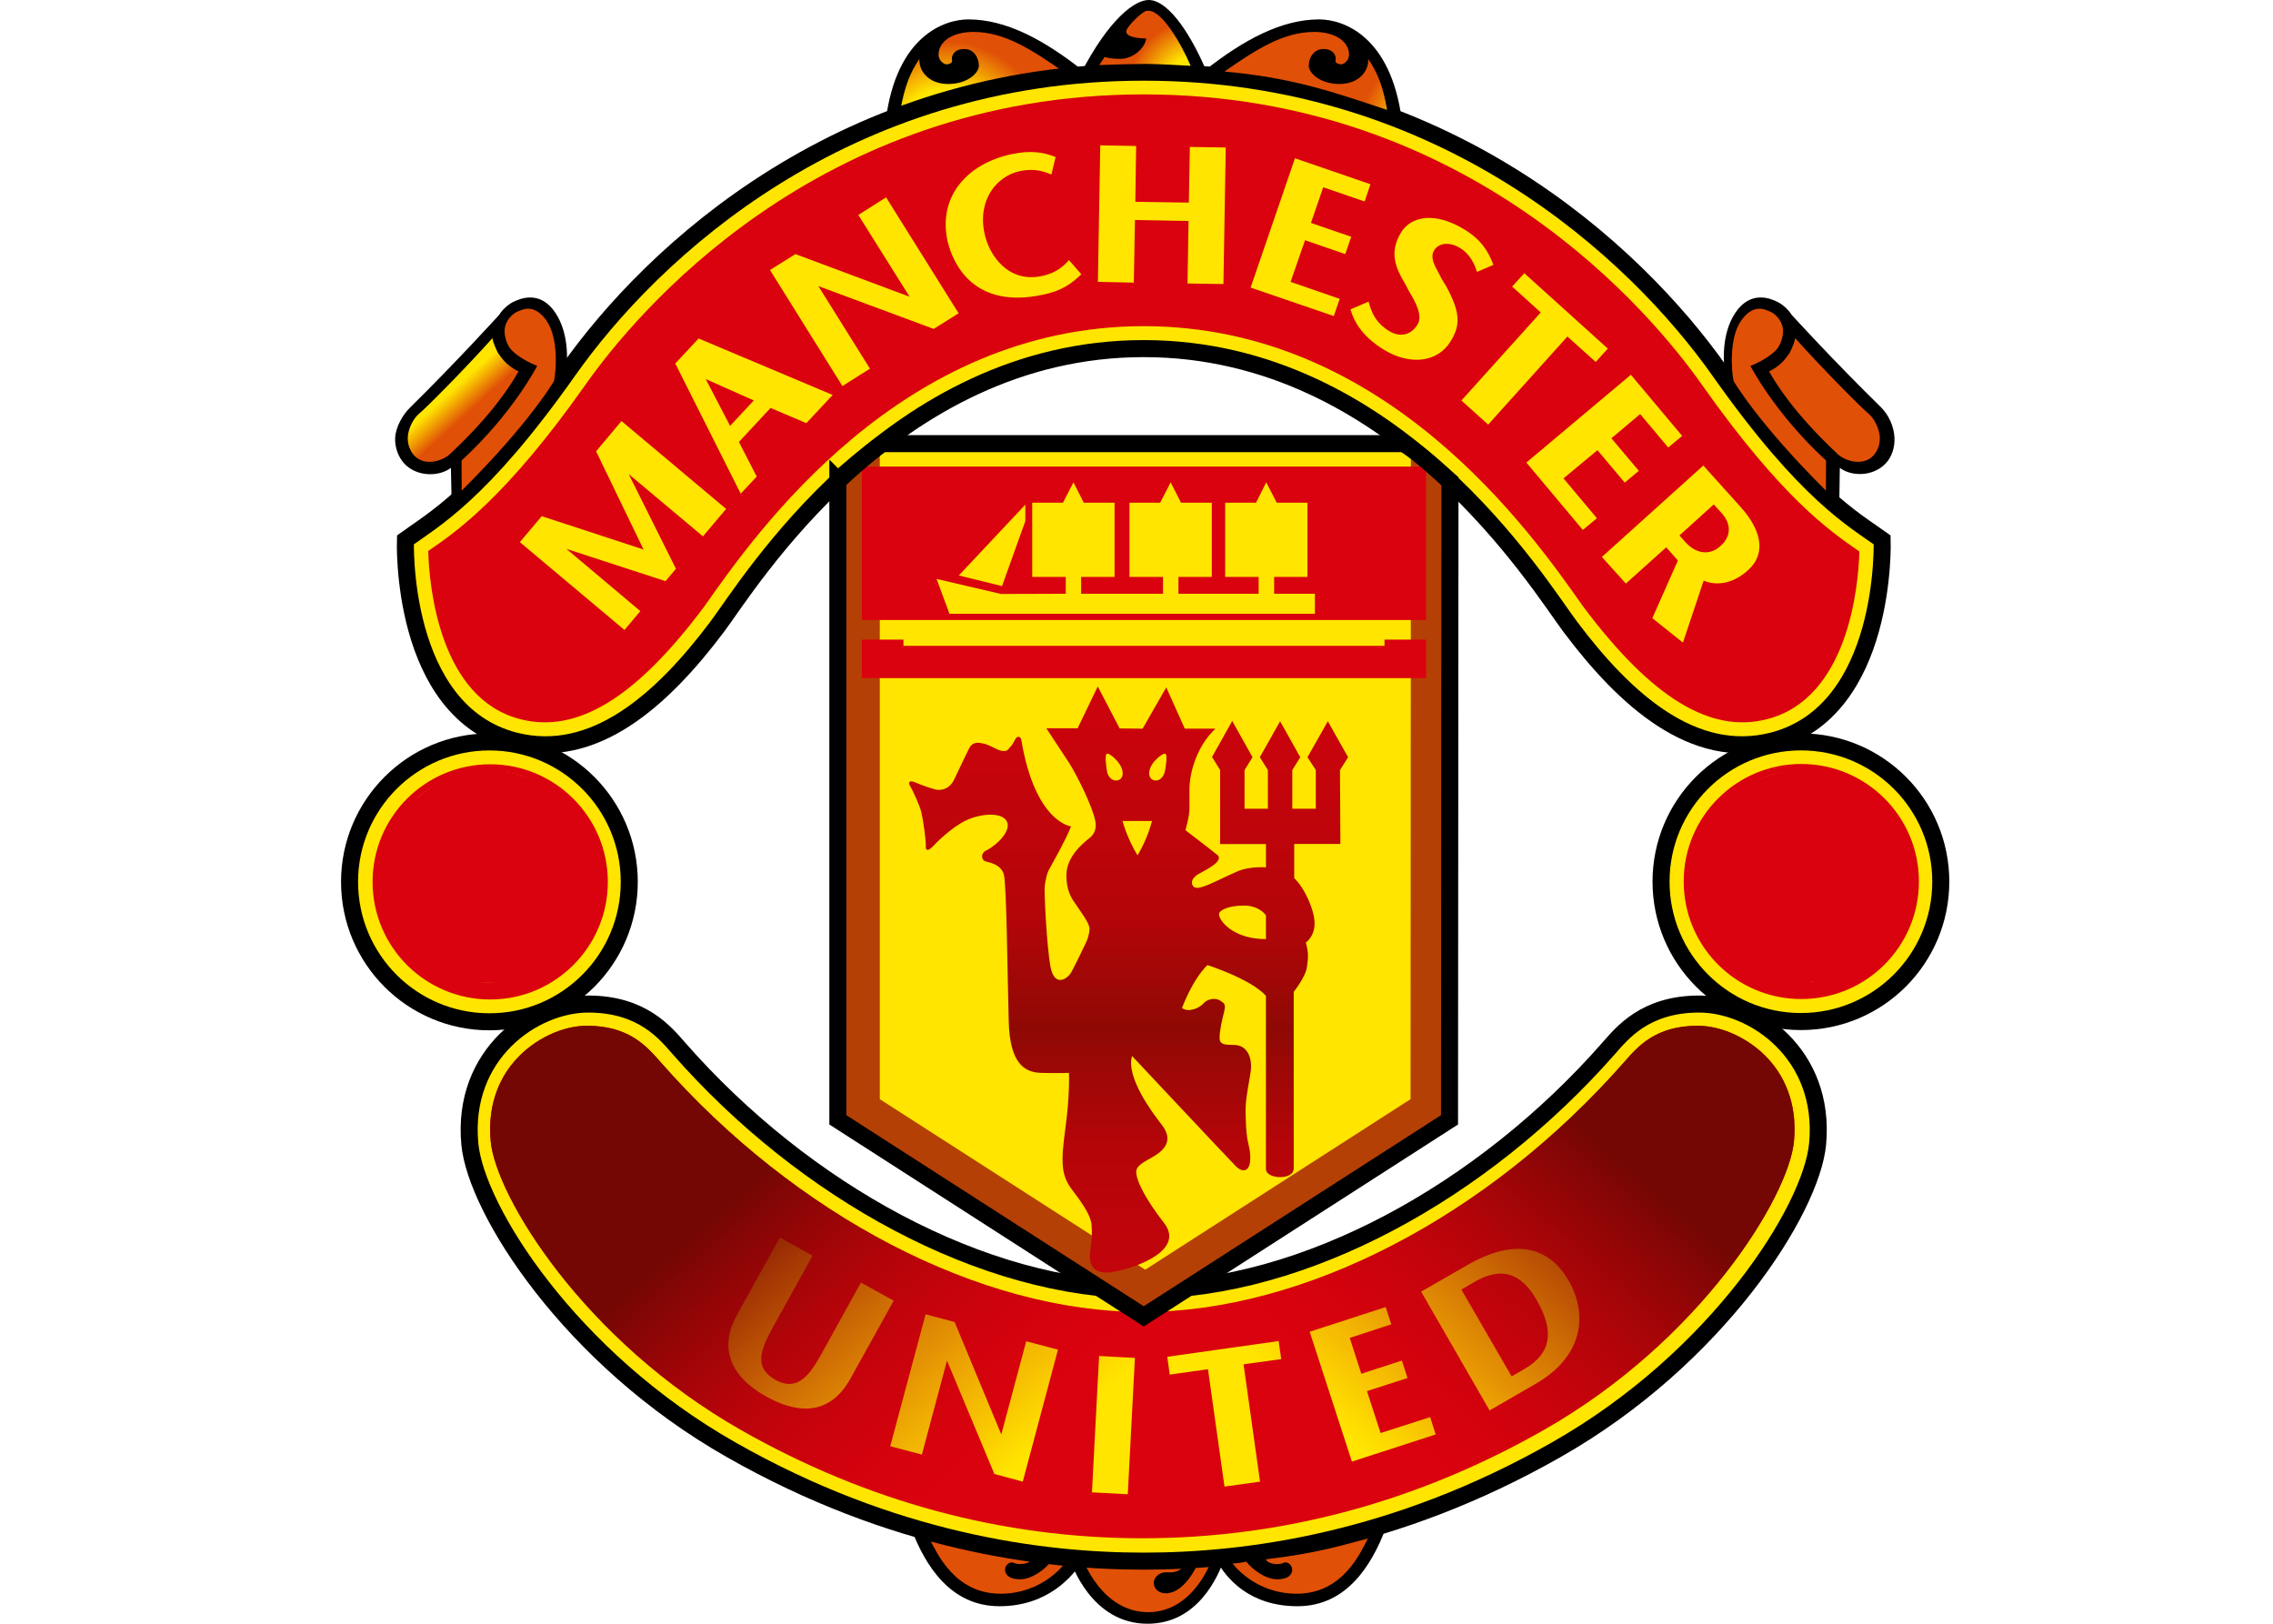 <?xml version="1.0" encoding="UTF-8" standalone="no"?>
<!-- Created with Inkscape (http://www.inkscape.org/) -->

<svg
   xmlns:dc="http://purl.org/dc/elements/1.1/"
   xmlns:cc="http://creativecommons.org/ns#"
   xmlns:rdf="http://www.w3.org/1999/02/22-rdf-syntax-ns#"
   xmlns:svg="http://www.w3.org/2000/svg"
   xmlns="http://www.w3.org/2000/svg"
   xmlns:xlink="http://www.w3.org/1999/xlink"
   version="1.1"
   width="280"
   height="200"
   id="svg38242">
  <defs
     id="defs38244">
    <linearGradient
       id="linearGradient41025">
      <stop
         id="stop41027"
         style="stop-color:#ffe500;stop-opacity:1"
         offset="0" />
      <stop
         id="stop41029"
         style="stop-color:#ffe500;stop-opacity:1"
         offset="0.5" />
      <stop
         id="stop41031"
         style="stop-color:#e15007;stop-opacity:1"
         offset="1" />
    </linearGradient>
    <linearGradient
       id="linearGradient39856">
      <stop
         id="stop39858"
         style="stop-color:#da030e;stop-opacity:0"
         offset="0" />
      <stop
         id="stop39864"
         style="stop-color:#da020e;stop-opacity:0"
         offset="0.875" />
      <stop
         id="stop39860"
         style="stop-color:#da020e;stop-opacity:1"
         offset="1" />
    </linearGradient>
    <linearGradient
       id="linearGradient39839">
      <stop
         id="stop39841"
         style="stop-color:#740703;stop-opacity:1"
         offset="0" />
      <stop
         id="stop39843"
         style="stop-color:#da020e;stop-opacity:0"
         offset="1" />
    </linearGradient>
    <linearGradient
       id="linearGradient39809">
      <stop
         id="stop39811"
         style="stop-color:#8f0904;stop-opacity:1"
         offset="0" />
      <stop
         id="stop41142"
         style="stop-color:#b40509;stop-opacity:1"
         offset="0.25" />
      <stop
         id="stop39813"
         style="stop-color:#da020e;stop-opacity:1"
         offset="1" />
    </linearGradient>
    <linearGradient
       x1="476.07"
       y1="403.814"
       x2="476.07"
       y2="458.881"
       id="linearGradient39815"
       xlink:href="#linearGradient39809"
       gradientUnits="userSpaceOnUse"
       gradientTransform="translate(7.179,49.86)"
       spreadMethod="reflect" />
    <linearGradient
       x1="368.063"
       y1="470.94"
       x2="399.483"
       y2="507.002"
       id="linearGradient39837"
       xlink:href="#linearGradient39839"
       gradientUnits="userSpaceOnUse"
       gradientTransform="translate(7.179,49.86)" />
    <linearGradient
       x1="368.063"
       y1="470.94"
       x2="399.483"
       y2="507.002"
       id="linearGradient39849"
       xlink:href="#linearGradient39839"
       gradientUnits="userSpaceOnUse"
       gradientTransform="matrix(-1,0,0,1,964.537,49.86)" />
    <radialGradient
       cx="360.507"
       cy="438.593"
       r="18.756"
       fx="360.507"
       fy="438.593"
       id="radialGradient39872"
       xlink:href="#linearGradient39856"
       gradientUnits="userSpaceOnUse"
       gradientTransform="matrix(1.041,0,0,1.024,-7.476,39.474)" />
    <radialGradient
       cx="360.507"
       cy="438.593"
       r="18.756"
       fx="360.507"
       fy="438.593"
       id="radialGradient39876"
       xlink:href="#linearGradient39856"
       gradientUnits="userSpaceOnUse"
       gradientTransform="matrix(1.041,0,0,1.024,230.18,39.38)" />
    <linearGradient
       x1="600.953"
       y1="404.575"
       x2="583.949"
       y2="388.575"
       id="linearGradient39886"
       xlink:href="#linearGradient39839"
       gradientUnits="userSpaceOnUse"
       gradientTransform="translate(7.179,49.86)" />
    <linearGradient
       x1="600.953"
       y1="404.575"
       x2="582.949"
       y2="385.575"
       id="linearGradient39892"
       xlink:href="#linearGradient39839"
       gradientUnits="userSpaceOnUse"
       gradientTransform="matrix(-1,0,0,1,965.071,49.86)" />
    <radialGradient
       cx="446.416"
       cy="291.627"
       r="14.723"
       fx="446.416"
       fy="291.627"
       id="radialGradient41023"
       xlink:href="#linearGradient41025"
       gradientUnits="userSpaceOnUse"
       gradientTransform="matrix(0.815,0,0,0.776,90.98,117.089)"
       spreadMethod="pad" />
    <radialGradient
       cx="446.416"
       cy="291.627"
       r="14.723"
       fx="446.416"
       fy="291.627"
       id="radialGradient41037"
       xlink:href="#linearGradient41025"
       gradientUnits="userSpaceOnUse"
       gradientTransform="matrix(-0.815,0,0,0.776,881.27,117.089)"
       spreadMethod="pad" />
    <radialGradient
       cx="478.894"
       cy="288.519"
       r="8.266"
       fx="478.894"
       fy="288.519"
       id="radialGradient41055"
       xlink:href="#linearGradient41025"
       gradientUnits="userSpaceOnUse"
       gradientTransform="matrix(1.096,0,0,1.048,-38.737,35.461)"
       spreadMethod="pad" />
    <radialGradient
       cx="357.14"
       cy="347.097"
       r="8.529"
       fx="357.14"
       fy="347.097"
       id="radialGradient41082"
       xlink:href="#linearGradient41025"
       gradientUnits="userSpaceOnUse"
       gradientTransform="matrix(1.088,-1.905,1.676,0.957,-602.862,752.394)" />
    <linearGradient
       x1="357.73"
       y1="346.828"
       x2="362.279"
       y2="351.828"
       id="linearGradient41090"
       xlink:href="#linearGradient41025"
       gradientUnits="userSpaceOnUse"
       gradientTransform="translate(7.179,49.86)" />
    <radialGradient
       cx="357.14"
       cy="347.097"
       r="8.529"
       fx="357.14"
       fy="347.097"
       id="radialGradient41096"
       xlink:href="#linearGradient41025"
       gradientUnits="userSpaceOnUse"
       gradientTransform="matrix(-1.088,-1.905,-1.676,0.957,1575.112,752.394)" />
    <linearGradient
       x1="357.73"
       y1="346.828"
       x2="362.279"
       y2="351.828"
       id="linearGradient41098"
       xlink:href="#linearGradient41025"
       gradientUnits="userSpaceOnUse"
       gradientTransform="matrix(-1,0,0,1,965.071,49.86)" />
    <clipPath
       id="clipPath41116">
      <path
         d="m 423.572,366.835 0,115.767 55.354,35.567 55.349,-35.567 0.082,-115.59 c -1.773,-1.563 -5.455,-4.99 -8.338,-6.783 l -94.442,0 c -2.39,1.678 -7.178,5.718 -8.005,6.607 z"
         id="path41118"
         style="fill:#ffe500;fill-opacity:1;stroke:none" />
    </clipPath>
    <filter
       color-interpolation-filters="sRGB"
       id="filter41136">
      <feGaussianBlur
         stdDeviation="3.091"
         id="feGaussianBlur41138" />
    </filter>
    <radialGradient
       cx="452.376"
       cy="563.362"
       r="12.242"
       fx="452.376"
       fy="563.362"
       id="radialGradient41150"
       xlink:href="#linearGradient41025"
       gradientUnits="userSpaceOnUse"
       gradientTransform="matrix(0.857,1.2551433e-7,-1.1285383e-7,0.77,71.965,179.227)" />
    <radialGradient
       cx="452.376"
       cy="563.362"
       r="12.242"
       fx="452.376"
       fy="563.362"
       id="radialGradient41154"
       xlink:href="#linearGradient41025"
       gradientUnits="userSpaceOnUse"
       gradientTransform="matrix(-0.857,1.2551433e-7,1.1285383e-7,0.77,902.035,179.227)" />
    <radialGradient
       cx="479.625"
       cy="566.708"
       r="11.666"
       fx="479.625"
       fy="566.708"
       id="radialGradient41162"
       xlink:href="#linearGradient41025"
       gradientUnits="userSpaceOnUse"
       gradientTransform="matrix(0.85,-1.515173e-7,1.1263369e-7,0.632,78.995,258.445)" />
  </defs>
  <g
     transform="translate(-338.125,-326.868)"
     id="layer1">
    <path
       d="m 488.978,518.768 c -0.798,2.346 -3.34,8.1 -9.494,8.1 -7,0 -9.427,-7.574 -9.545,-7.893 l -0.207,-0.717 c 0,0 6.028,0.501 9.349,0.501 3.312,0 8.987,-0.328 9.906,-0.501 l -0.008,0.51 z"
       id="path22"
       style="fill:#000000;fill-opacity:1;fill-rule:nonzero;stroke:none" />
    <path
       d="m 507.345,515.034 1.436,0.182 c -1.713,4.477 -4.791,9.494 -10.821,9.494 -5.882,0 -8.783,-3.405 -9.998,-5.681 l -1.028,-0.627 c 0,0 10.133,-0.328 20.411,-3.368"
       id="path26"
       style="fill:#000000;fill-opacity:1;fill-rule:nonzero;stroke:none" />
    <path
       d="m 451.836,515.034 -1.436,0.182 c 1.705,4.477 4.796,9.494 10.847,9.494 5.849,0 9.001,-3.584 10.301,-5.681 l 0.697,-0.627 c 0,0 -10.116,-0.328 -20.408,-3.368"
       id="path30"
       style="fill:#000000;fill-opacity:1;fill-rule:nonzero;stroke:none" />
    <path
       d="m 484.395,519.245 c -0.955,1.366 -1.596,1.296 -2.724,1.296 -0.585,0 -1.425,0.47 -1.417,1.338 0.025,0.683 0.582,1.238 1.498,1.238 2.083,0 3.676,-2.887 4.099,-4.116 0,0 1.221,-0.05 1.576,-0.087 0,0 -2.184,6.529 -7.868,6.529 -5.692,0 -8.013,-6.451 -8.013,-6.451 0,0 4.799,0.291 7.534,0.291 2.744,0 4.491,-0.025 5.314,-0.039"
       id="path34"
       style="fill:url(#radialGradient41162);fill-opacity:1;fill-rule:nonzero;stroke:none" />
    <path
       d="m 452.609,516.368 c 3.699,0.98 6.342,1.809 12.571,2.565 0,0 -0.199,0.63 -1.554,0.58 -0.518,-0.034 -0.588,-0.162 -0.767,-0.193 -0.4,-0.073 -0.98,0.333 -0.921,1.008 0.062,0.476 0.459,1.067 1.842,1.067 1.383,0 2.993,-1.126 3.808,-2.178 0,0 0.826,0.193 1.685,0.235 0,0 -2.663,3.718 -7.893,3.718 -5.742,0 -7.882,-5.154 -8.772,-6.801"
       id="path890"
       style="fill:url(#radialGradient41150);fill-opacity:1;fill-rule:nonzero;stroke:none" />
    <path
       d="m 479.011,485.766 c 19.834,0 41.807,-12.174 57.234,-29.723 1.68,-1.898 4.494,-5.504 11.194,-5.504 6.711,0 15.631,6.118 14.587,17.25 -0.778,8.108 -12.367,26.402 -32.209,37.655 -19.837,11.297 -38.111,13.714 -50.806,13.714 -12.706,0 -30.963,-2.416 -50.811,-13.714 -19.84,-11.253 -31.425,-29.547 -32.198,-37.655 -1.044,-11.132 7.879,-17.25 14.576,-17.25 6.717,0 9.542,3.606 11.216,5.504 15.405,17.549 37.389,29.723 57.217,29.723 z"
       id="path1322"
       style="fill:#ffe500;fill-opacity:1;stroke:#000000;stroke-width:2.098;stroke-linecap:butt;stroke-linejoin:miter;stroke-miterlimit:3.863;stroke-opacity:1;stroke-dasharray:none" />
    <path
       d="m 478.843,488.465 c -19.957,0 -42.667,-11.776 -59.393,-30.826 -1.702,-1.935 -3.869,-4.424 -9.027,-4.424 -3.013,0 -6.428,1.613 -8.693,4.107 -1.705,1.853 -3.617,5.121 -3.158,10.13 0.664,6.843 11.507,24.552 30.835,35.549 15.578,8.861 32.212,13.338 49.437,13.338 17.241,0 33.875,-4.477 49.453,-13.338 19.322,-10.998 30.182,-28.707 30.821,-35.549 0.479,-5.009 -1.448,-8.276 -3.13,-10.13 -2.276,-2.495 -5.7,-4.107 -8.699,-4.107 -5.18,0 -7.344,2.489 -9.031,4.424 -16.716,19.05 -39.454,30.826 -59.414,30.826 z"
       id="path1326"
       style="fill:#da020e;fill-opacity:1;fill-rule:nonzero;stroke:none" />
    <path
       d="m 564.694,389.119 0.07,-4.625 c 1.425,1.089 4.105,1.106 5.672,-0.566 0.714,-0.762 1.12,-1.94 1.061,-3.153 -0.067,-1.369 -0.689,-2.791 -1.711,-3.794 -5.79,-5.658 -10.933,-11.309 -10.933,-11.309 -0.532,-0.84 -1.364,-1.448 -1.845,-1.655 -0.708,-0.339 -3.228,-1.49 -5.149,1.428 -1.733,2.643 -1.476,6.37 -1.142,7.73 l 5.429,7.4 c 1.859,2.357 7.098,7.372 8.548,8.542"
       id="path6226"
       style="fill:#000000;fill-opacity:1;fill-rule:nonzero;stroke:none" />
    <path
       d="m 448.655,341.155 c 6.834,-2.296 13.084,-4.194 21.506,-4.939 l 1.277,-0.717 c -4.701,-3.71 -9.371,-6.241 -14.022,-6.241 -2.92,0 -8.861,1.985 -10.186,12.468 l 1.425,-0.571 z"
       id="path6234"
       style="fill:#000000;fill-opacity:1;fill-rule:nonzero;stroke:none" />
    <path
       d="m 509.381,341.155 c -6.837,-2.296 -13.081,-4.194 -21.494,-4.939 l -1.294,-0.717 c 4.721,-3.71 9.379,-6.241 14.036,-6.241 2.923,0 8.839,1.985 10.191,12.468 l -1.439,-0.571 z"
       id="path6238"
       style="fill:#000000;fill-opacity:1;fill-rule:nonzero;stroke:none" />
    <path
       d="m 471.289,335.869 c 3.438,-6.61 6.582,-9.001 8.341,-9.001 2.173,0 4.732,3.455 6.742,7.926 l 0.423,1.014 -1.767,-0.137 c -1.159,-0.218 -4.46,-0.26 -5.72,-0.26 -1.294,0 -4.082,0 -5.762,0.157 l -2.257,0.302 z"
       id="path6246"
       style="fill:#000000;fill-opacity:1;fill-rule:nonzero;stroke:none" />
    <path
       d="m 444.178,484.84 -4.978,8.999 c -1.504,2.705 -3.052,4.421 -5.591,2.965 -2.5,-1.414 -1.921,-3.463 -0.386,-6.258 l 4.992,-9.01 -4.026,-2.234 -5.275,9.522 c -2.903,5.241 0.75,8.492 3.612,10.068 3.055,1.691 7.501,2.948 10.379,-2.254 l 5.311,-9.564 -4.037,-2.234 z m 64.015,18.539 -1.677,-5.163 4.995,-1.613 -0.692,-2.147 -5,1.621 -1.422,-4.413 5.112,-1.677 -0.689,-2.125 -9.36,3.043 5.202,15.993 10.317,-3.346 -0.68,-2.133 -6.106,1.96 z m 10.693,-20.696 -5.698,3.284 8.436,14.629 5.675,-3.281 c 5.866,-3.382 6.423,-8.506 4.113,-12.616 -2.78,-4.877 -7.369,-4.989 -12.526,-2.016 m 8.609,4.452 c 2.136,3.743 1.702,6.473 -1.588,8.357 l -1.568,0.913 -6.193,-10.701 1.685,-0.977 c 3.951,-2.271 6.193,-0.249 7.663,2.408 m -45.578,6.855 0.305,2.192 4.709,-0.666 2.035,14.458 4.379,-0.608 -2.03,-14.45 4.639,-0.644 -0.319,-2.223 -13.719,1.94 z m -3.987,0.137 -4.41,-0.241 -0.882,16.799 4.413,0.235 0.879,-16.793 z m -13.389,-2.054 -3.071,11.479 -5.748,-13.845 -3.575,-0.96 -4.357,16.253 3.895,1.033 3.097,-11.575 5.835,13.963 3.497,0.944 4.34,-16.259 -3.911,-1.033 z"
       id="path6270"
       style="fill:#ffe500;fill-opacity:1;fill-rule:nonzero;stroke:none" />
    <path
       d="m 441.337,386.008 0,78.793 37.675,24.207 37.672,-24.207 0.056,-78.672 c -1.207,-1.064 -3.713,-3.396 -5.675,-4.617 l -64.279,0 c -1.627,1.142 -4.886,3.892 -5.448,4.497 z"
       id="path7502"
       style="fill:#ffe500;fill-opacity:1;stroke:none" />
    <path
       d="m 423.572,319.812 -2e-5,47.023 0,115.767 55.354,35.567 55.349,-35.567 0.082,-162.613"
       transform="matrix(0.681,0,0,0.681,153.047,136.335)"
       clip-path="url(#clipPath41116)"
       id="path41110"
       style="fill:none;stroke:#b54005;stroke-width:14.693;stroke-linecap:butt;stroke-linejoin:miter;stroke-miterlimit:3.863;stroke-opacity:1;stroke-dasharray:none;filter:url(#filter41136)" />
    <path
       d="m 494.069,442.541 0,-2.929 c 0,0 -0.778,-1.204 -2.707,-1.204 -1.923,0 -3.074,0.58 -3.074,1.064 0,0.792 1.722,3.069 5.782,3.069 m -15.192,-25.924 2.912,-5.085 2.282,5.085 3.78,0 c -2.273,2.133 -3.203,5.362 -3.203,7.515 l 0,2.346 c 0,0.997 -0.501,2.646 -0.501,2.646 0,0 3.281,2.5 3.785,2.934 0.21,0.165 0.44,0.266 0.288,0.7 -0.26,0.731 -2.489,1.736 -2.716,1.926 -0.504,0.448 -0.636,0.717 -0.504,1.159 0.16,0.426 0.577,0.504 1.431,0.202 0.862,-0.277 2.649,-1.215 4.147,-1.856 1.492,-0.65 3.491,-0.484 3.491,-0.484 l 0,-2.87 -5.644,0 0,-9.119 -0.997,-1.607 2.489,-4.435 2.503,4.463 -0.986,1.579 0,4.763 2.875,0 0,-4.763 -0.991,-1.579 2.497,-4.429 2.486,4.429 -0.983,1.579 0,4.763 2.895,0 0,-4.763 -1.025,-1.579 2.506,-4.429 2.497,4.429 -0.997,1.579 0.048,9.105 -5.689,0 0,4.211 c 1.291,1.212 2.509,3.956 2.509,5.572 0,1.655 -1.078,2.355 -1.078,2.355 0.361,1.299 0.291,1.839 0.137,3.015 -0.137,1.196 -1.629,3.06 -1.629,3.06 l 0,21.763 c 0,1.478 -3.424,1.333 -3.424,0.07 l 0,-21.343 c -1.937,-2.119 -7.212,-3.785 -7.212,-3.785 -1.935,1.935 -3.125,5.294 -3.125,5.294 0.84,0.588 2.147,0 2.64,-0.571 0.484,-0.571 1.478,-0.72 2.052,-0.358 0.563,0.358 0.703,0.496 0.51,1.336 -0.221,0.885 -0.574,2.299 -0.574,3.287 0,1.014 1.14,0.787 1.991,0.862 1.719,0.151 2.002,2.072 1.859,3.144 -0.14,1.078 -0.644,3.365 -0.644,4.788 0,1.408 0.076,2.831 0.216,3.637 0.148,0.778 0.428,1.638 0.35,2.643 -0.087,1.352 -0.918,1.568 -1.781,0.7 -0.851,-0.854 -12.77,-13.56 -12.77,-13.56 -0.792,2.584 2.506,6.991 3.57,8.352 1.072,1.361 1.002,2.36 0.064,3.293 -0.918,0.921 -2.707,1.414 -3.057,2.282 -0.364,0.84 0.854,3.427 3.36,6.636 2.497,3.203 -2.867,5.353 -6.067,5.994 -3.223,0.633 -3.223,-1.579 -2.999,-2.791 0.213,-1.201 0.213,-1.932 0.134,-2.987 -0.07,-1.075 -1.056,-2.565 -2.425,-4.348 -1.352,-1.792 -1.352,-3.421 -0.79,-7.574 0.568,-4.141 0.434,-6.784 0.434,-6.784 0,0 -1.428,0.059 -3.5,0 -2.061,-0.078 -3.771,-1.274 -3.917,-6.274 -0.143,-4.987 -0.26,-16.894 -0.599,-18.143 -0.33,-1.235 -1.666,-1.462 -2.229,-1.627 -0.585,-0.146 -0.613,-0.988 -0.048,-1.291 1.49,-0.725 3.276,-2.553 2.615,-3.69 -0.669,-1.14 -3.293,-0.904 -5.048,-0.045 -1.761,0.851 -3.617,2.721 -4.096,3.231 -0.462,0.504 -0.862,0.504 -0.812,-0.039 0.059,-0.582 -0.325,-3.307 -0.552,-4.25 -0.252,-0.952 -1.103,-2.752 -1.392,-3.228 -0.283,-0.479 0,-0.664 0.482,-0.479 0.462,0.19 1.52,0.63 2.514,0.893 1.002,0.302 1.957,-0.19 2.413,-1.126 0.476,-0.966 1.406,-3.001 1.881,-3.911 0.468,-0.899 1.224,-0.697 1.845,-0.56 0.616,0.146 1.187,0.526 1.755,0.753 0.566,0.235 1.039,0.19 1.24,-0.098 0.193,-0.274 0.428,-0.378 0.77,-1.089 0.333,-0.711 0.748,-0.372 0.801,-0.09 1.702,10.236 6.137,10.707 6.137,10.707 -0.666,1.705 -2.229,4.424 -2.598,5.11 -0.4,0.641 -0.549,1.554 -0.647,2.262 -0.076,0.706 0.246,7.467 0.72,9.945 0.482,2.481 1.996,1.515 2.489,0.756 0.456,-0.756 1.943,-3.903 1.943,-3.903 0,0 0.367,-0.857 0.367,-1.568 0,-0.717 -1.232,-2.271 -1.515,-2.755 -0.294,-0.493 -1.333,-1.436 -1.333,-3.819 0,-2.374 2.139,-4.021 2.909,-4.645 0.762,-0.624 0.762,-1.49 0.658,-2.01 -0.333,-1.837 -2.285,-5.7 -3.223,-7.182 -0.96,-1.476 -2.814,-4.278 -2.814,-4.278 l 3.853,0 2.481,-5.152 2.699,5.174 2.819,0.025 z m -0.624,15.606 c 1.257,-2.077 1.783,-4.236 1.783,-4.236 l -3.634,0 c 0,0 0.582,2.209 1.851,4.236 m -3.785,-10.474 c 0.146,1.064 0.938,1.47 1.54,1.159 0.599,-0.33 0.496,-1.193 0.05,-1.881 -0.426,-0.675 -1.31,-1.428 -1.582,-1.316 -0.277,0.115 -0.104,1.411 -0.008,2.038 m 7.204,-2.038 c -0.26,-0.112 -1.193,0.641 -1.635,1.316 -0.426,0.689 -0.535,1.551 0.07,1.881 0.591,0.311 1.352,-0.104 1.543,-1.159 0.104,-0.627 0.308,-1.923 0.022,-2.038"
       id="path7506"
       style="fill:url(#linearGradient39815);fill-opacity:1;fill-rule:nonzero;stroke:none" />
    <path
       d="m 444.292,405.651 0,4.743 69.508,0 0,-4.743 -5.126,0 0,0.766 -59.256,0 0,-0.766 -5.126,0 z"
       id="path7932"
       style="fill:#da020e;fill-opacity:1;fill-rule:nonzero;stroke:none" />
    <path
       d="m 444.296,384.337 69.495,0 0,18.899 -69.495,0 0,-18.899 z"
       id="path8358"
       style="fill:#da020e;fill-opacity:1;fill-rule:nonzero;stroke:none" />
    <path
       d="m 456.237,397.749 5.322,1.308 2.873,-8.005 0,-2.027 z m 43.865,4.719 0,-2.465 -5.023,0 0,-2.072 4.105,0 0,-9.139 -3.783,0 -1.294,-2.514 -1.263,2.514 -3.794,0 0,9.139 4.121,0 0,2.072 -9.881,0 0,-2.072 4.11,0 0,-9.139 -3.788,0 -1.28,-2.514 -1.294,2.514 -3.777,0 0,9.139 4.13,0 0,2.072 -10.085,0 0,-2.072 4.119,0 0,-9.139 -3.794,0 -1.268,-2.514 -1.302,2.514 -3.78,0 0,9.139 4.133,0 0,2.072 -7.98,0.025 -7.938,-1.853 1.59,4.294 45.013,0 z"
       id="path8790"
       style="fill:#ffe500;fill-opacity:1;fill-rule:nonzero;stroke:none" />
    <path
       d="m 449.05,340.41 c 6.708,-2.245 11.779,-3.995 20.041,-4.729 -3.808,-2.643 -7.187,-4.88 -11.073,-4.88 -2.044,0 -3.791,0.781 -4.194,2.209 -0.375,1.299 0.65,1.865 1.014,1.778 0.381,-0.098 0.652,-0.21 0.56,-0.563 -0.098,-0.372 0.19,-1.319 1.49,-1.319 1.322,0 1.82,1.224 1.82,2.063 0,0.84 -1.333,2.243 -3.783,2.243 -2.402,0 -3.634,-1.601 -3.542,-3.083 -1.159,1.697 -1.834,3.413 -2.332,6.28"
       id="path8794"
       style="fill:url(#radialGradient41023);fill-opacity:1;fill-rule:nonzero;stroke:none" />
    <path
       d="m 402.304,380.576 5.448,-7.4 c 0.314,-1.361 0.563,-5.084 -1.179,-7.728 -1.904,-2.92 -4.413,-1.767 -5.149,-1.428 -0.465,0.207 -1.31,0.812 -1.831,1.655 0,0 -5.238,5.768 -11.003,11.443 -0.815,0.809 -1.711,2.287 -1.786,3.657 -0.07,1.215 0.42,2.436 1.126,3.197 1.576,1.68 4.331,1.613 5.74,0.521 l 0.098,4.625 c 1.45,-1.168 6.68,-6.185 8.537,-8.542"
       id="path10086"
       style="fill:#000000;fill-opacity:1;fill-rule:nonzero;stroke:none" />
    <path
       d="m 479.011,369.807 c 31.022,0 48.672,29.118 52.525,34.231 6.843,9.133 15.22,16.547 24.927,14.097 14.26,-3.648 13.518,-24.77 13.518,-24.77 -3.441,-2.478 -9.304,-5.597 -19.994,-20.75 -10.469,-14.853 -34.158,-36.857 -70.976,-36.857 -36.826,0 -60.51,22.004 -70.953,36.857 -10.701,15.153 -16.583,18.272 -19.991,20.75 0,0 -0.77,21.122 13.501,24.77 9.701,2.45 18.073,-4.964 24.927,-14.097 3.839,-5.112 21.5,-34.231 52.516,-34.231 z"
       id="path10094"
       style="fill:#ffe500;fill-opacity:1;stroke:#000000;stroke-width:2.098;stroke-linecap:butt;stroke-linejoin:miter;stroke-miterlimit:3.863;stroke-opacity:1;stroke-dasharray:none" />
    <path
       d="m 479.011,367.042 c 29.908,0 47.695,25.369 54.128,34.523 8.513,11.363 15.72,15.652 22.644,13.891 10.007,-2.548 11.25,-16.32 11.384,-20.489 l 0,-0.165 -0.112,-0.087 c -3.528,-2.444 -9.43,-6.496 -19.319,-20.514 -5.899,-8.371 -28.295,-35.706 -68.725,-35.706 -40.416,0 -62.831,27.335 -68.727,35.706 -9.808,13.929 -15.976,18.177 -19.28,20.444 l -0.14,0.115 0.017,0.146 c 0.134,4.177 1.38,18.023 11.362,20.551 6.932,1.761 14.153,-2.528 22.644,-13.891 6.427,-9.154 24.231,-34.523 54.125,-34.523"
       id="path10098"
       style="fill:#da020e;fill-opacity:1;fill-rule:nonzero;stroke:none" />
    <path
       d="m 462.764,345.85 c -5.488,1.162 -9.102,5.208 -7.918,10.693 0.689,2.962 3.332,8.413 11.692,6.636 2.321,-0.442 3.575,-1.366 4.791,-2.528 l -1.523,-1.75 c -0.574,0.638 -1.431,1.568 -3.354,1.968 -4.046,0.854 -6.451,-2.419 -7.05,-5.244 -0.89,-4.186 1.548,-7.07 4.303,-7.666 1.968,-0.434 3.161,0.101 3.917,0.395 l 0.025,0 0.512,-2.145 c -1.327,-0.532 -2.92,-0.885 -5.395,-0.358 m 45.895,24.13 c 3.139,1.89 6.563,1.568 8.164,-1.084 1.165,-1.853 1.176,-3.393 -0.224,-6.151 -0.361,-0.781 -0.834,-1.341 -1.151,-2.052 -0.619,-1.154 -1.19,-2.097 -0.658,-2.99 0.588,-0.969 1.949,-1.047 3.181,-0.294 1.291,0.781 1.825,2.072 2.097,2.954 l 2.024,-0.874 c -0.622,-1.663 -1.543,-3.155 -3.648,-4.401 -3.598,-2.167 -6.524,-1.596 -7.742,0.434 -1.235,2.041 -0.885,3.741 0.045,5.482 0,0 0.577,0.988 0.91,1.663 0.815,1.361 1.764,3.077 1.098,4.149 -0.806,1.352 -2.195,1.646 -3.547,0.806 -1.733,-1.092 -2.139,-2.363 -2.5,-3.603 l -2.226,0.952 c 0.49,1.708 1.641,3.477 4.177,5.009 m -23.961,-25.013 -0.126,6.854 -6.591,-0.095 0.098,-6.879 -4.418,-0.081 -0.294,16.819 4.427,0.095 0.14,-7.711 6.602,0.12 -0.126,7.697 4.421,0.067 0.288,-16.819 -4.421,-0.067 z m 63.296,53.406 c 0.031,0.042 2.593,1.308 5.44,-1.249 2.38,-2.139 1.582,-5.07 -0.904,-7.823 l -4.583,-5.093 -12.496,11.261 2.954,3.276 4.975,-4.463 1.436,1.621 -3.15,7.106 3.771,3.013 2.556,-7.649 z m 2.231,-8.285 c 1.17,1.299 1.19,2.842 -0.171,4.04 -1.324,1.221 -3.015,0.941 -4.301,-0.47 l -0.748,-0.837 4.231,-3.822 0.988,1.089 z m -19.501,-4.297 4.186,-3.475 3.357,3.995 1.736,-1.448 -3.377,-4.012 3.542,-2.982 3.458,4.119 1.716,-1.431 -6.316,-7.529 -12.876,10.813 6.955,8.301 1.736,-1.442 -4.116,-4.911 z m -4.827,-25.273 -1.501,1.646 3.528,3.189 -9.777,10.847 3.298,2.965 9.763,-10.849 3.483,3.136 1.495,-1.646 -10.289,-9.287 z m -28.791,1.066 1.781,-5.129 4.953,1.708 0.736,-2.133 -4.961,-1.705 1.509,-4.393 5.104,1.75 0.717,-2.122 -9.298,-3.2 -5.465,15.928 10.247,3.508 0.728,-2.122 -6.05,-2.089 z m -53.25,-8.24 6.316,10.068 -14.064,-5.25 -3.13,1.965 8.917,14.288 3.396,-2.139 -6.358,-10.172 14.209,5.275 3.069,-1.923 -8.934,-14.279 -3.421,2.167 z m -19.672,15.214 -2.875,3.085 8.061,16.029 1.968,-2.105 -2.189,-4.264 3.892,-4.186 4.413,1.87 3.242,-3.472 -16.511,-6.958 z m 6.798,7.632 -2.92,3.136 -3.001,-5.768 5.922,2.632 z m -16.298,2.539 -3.13,3.727 5.849,12.095 -12.543,-4.107 -2.699,3.197 12.888,10.821 1.957,-2.324 -9.108,-7.666 12.207,3.976 1.285,-1.523 -5.821,-11.664 9.147,7.669 2.856,-3.379 -12.888,-10.821 z"
       id="path14986"
       style="fill:#ffe500;fill-opacity:1;fill-rule:nonzero;stroke:none" />
    <path
       d="m 394.997,387.301 -0.014,-3.71 c 6.33,-5.812 9.315,-11.653 9.315,-11.653 0,0 -2.327,-0.876 -3.368,-2.201 -0.515,-0.736 -0.714,-1.741 -0.627,-2.416 0.202,-1.266 1.187,-1.907 1.523,-2.052 0.728,-0.314 2.08,-1.025 3.587,1.047 1.604,2.243 1.182,6.498 0.96,7.478 0,0 -2.951,5.138 -11.376,13.506"
       id="path15846"
       style="fill:url(#radialGradient41082);fill-opacity:1;fill-rule:nonzero;stroke:none" />
    <path
       d="m 402.002,372.615 c -0.854,1.49 -3.007,5.084 -8.453,10.189 -0.904,0.848 -3.161,1.568 -4.441,0.132 -0.479,-0.557 -0.795,-1.338 -0.748,-2.245 0.062,-1.05 0.692,-2.271 1.324,-2.808 1.098,-0.927 5.776,-5.65 9.102,-9.365 0.092,0.678 0.675,1.811 0.675,1.811 0.459,0.633 1.019,1.543 2.539,2.287"
       id="path16274"
       style="fill:url(#linearGradient41090);fill-opacity:1;fill-rule:nonzero;stroke:none" />
    <path
       d="m 478.843,488.465 c -19.957,0 -42.667,-11.776 -59.393,-30.826 -1.702,-1.935 -3.869,-4.424 -9.027,-4.424 -3.013,0 -6.428,1.613 -8.693,4.107 -1.705,1.853 -3.617,5.121 -3.158,10.13 0.664,6.843 11.507,24.552 30.835,35.549 15.578,8.861 32.212,13.338 49.437,13.338"
       id="path39821"
       style="fill:url(#linearGradient39837);fill-opacity:1;fill-rule:nonzero;stroke:none" />
    <path
       d="m 478.843,488.465 c 19.957,0 42.667,-11.776 59.393,-30.826 1.702,-1.935 3.869,-4.424 9.027,-4.424 3.013,0 6.428,1.613 8.693,4.107 1.705,1.853 3.617,5.121 3.158,10.13 -0.664,6.843 -11.507,24.552 -30.835,35.549 -15.578,8.861 -32.212,13.338 -49.437,13.338"
       id="path39847"
       style="fill:url(#linearGradient39849);fill-opacity:1;fill-rule:nonzero;stroke:none" />
    <path
       d="m 533.139,401.566 c 8.513,11.363 15.72,15.652 22.644,13.891 10.007,-2.548 11.25,-16.32 11.384,-20.489 l 0,-0.165 -0.112,-0.087 c -3.528,-2.444 -9.43,-6.496 -19.319,-20.514"
       id="path39878"
       style="fill:url(#linearGradient39886);fill-opacity:1;fill-rule:nonzero;stroke:none" />
    <path
       d="m 424.911,401.566 c -8.513,11.363 -15.72,15.652 -22.644,13.891 -10.007,-2.548 -11.25,-16.32 -11.384,-20.489 l 0,-0.165 0.112,-0.087 c 3.528,-2.444 9.43,-6.496 19.319,-20.514"
       id="path39888"
       style="fill:url(#linearGradient39892);fill-opacity:1;fill-rule:nonzero;stroke:none" />
    <path
       d="m 509,340.41 c -6.708,-2.245 -11.779,-3.995 -20.041,-4.729 3.808,-2.643 7.187,-4.88 11.073,-4.88 2.044,0 3.791,0.781 4.194,2.209 0.375,1.299 -0.65,1.865 -1.014,1.778 -0.381,-0.098 -0.652,-0.21 -0.56,-0.563 0.098,-0.372 -0.19,-1.319 -1.49,-1.319 -1.322,0 -1.82,1.224 -1.82,2.063 0,0.84 1.333,2.243 3.783,2.243 2.402,0 3.634,-1.601 3.542,-3.083 1.159,1.697 1.834,3.413 2.332,6.28"
       id="path41035"
       style="fill:url(#radialGradient41037);fill-opacity:1;fill-rule:nonzero;stroke:none" />
    <path
       d="m 479.326,331.605 c -0.21,1.282 -1.685,2.511 -3.178,2.511 l 0,0 c -1.495,0 -1.943,-0.241 -1.943,-0.241 l 0,0 c -0.227,0.353 -0.426,0.624 -0.661,1.005 l 0,0 c 1.355,-0.053 4.499,-0.14 5.759,-0.14 l 0,0 c 1.257,0 4.743,0.182 5.493,0.235 l 0,0 c -1.212,-2.842 -3.55,-6.776 -5.166,-6.776 l 0,0 c -0.056,0 -0.126,-0.005 -0.213,-0.005 l 0,0 c -0.378,0 -1.687,1.135 -2.389,2.132 -0.922,1.31 2.296,1.278 2.296,1.278 z"
       id="path9646-8"
       style="fill:url(#radialGradient41055);fill-opacity:1" />
    <path
       d="m 563.053,387.301 0.014,-3.71 c -6.33,-5.812 -9.315,-11.653 -9.315,-11.653 0,0 2.327,-0.876 3.368,-2.201 0.515,-0.736 0.714,-1.741 0.627,-2.416 -0.202,-1.266 -1.187,-1.907 -1.523,-2.052 -0.728,-0.314 -2.08,-1.025 -3.587,1.047 -1.604,2.243 -1.182,6.498 -0.96,7.478 0,0 2.951,5.138 11.376,13.506"
       id="path41092"
       style="fill:url(#radialGradient41096);fill-opacity:1;fill-rule:nonzero;stroke:none" />
    <path
       d="m 556.048,372.615 c 0.854,1.49 3.007,5.084 8.453,10.189 0.904,0.848 3.161,1.568 4.441,0.132 0.479,-0.557 0.795,-1.338 0.748,-2.245 -0.062,-1.05 -0.692,-2.271 -1.324,-2.808 -1.098,-0.927 -5.776,-5.65 -9.102,-9.365 -0.092,0.678 -0.675,1.811 -0.675,1.811 -0.459,0.633 -1.019,1.543 -2.539,2.287"
       id="path41094"
       style="fill:url(#linearGradient41098);fill-opacity:1;fill-rule:nonzero;stroke:none" />
    <path
       d="m 441.337,386.009 0,78.793 37.675,24.207 37.672,-24.207 0.056,-78.672 c -1.207,-1.064 -3.713,-3.396 -5.675,-4.617 l -64.279,0 c -1.627,1.142 -4.886,3.892 -5.448,4.497 z"
       id="path41140"
       style="fill:none;stroke:#000000;stroke-width:2.098;stroke-linecap:butt;stroke-linejoin:miter;stroke-miterlimit:3.863;stroke-opacity:1;stroke-dasharray:none" />
    <path
       d="m 506.632,516.368 c -3.699,0.98 -6.342,1.809 -12.571,2.565 0,0 0.199,0.63 1.554,0.58 0.518,-0.034 0.588,-0.162 0.767,-0.193 0.4,-0.073 0.98,0.333 0.921,1.008 -0.062,0.476 -0.459,1.067 -1.842,1.067 -1.383,0 -2.993,-1.126 -3.808,-2.178 0,0 -0.826,0.193 -1.685,0.235 0,0 2.663,3.718 7.893,3.718 5.742,0 7.882,-5.154 8.772,-6.801"
       id="path41152"
       style="fill:url(#radialGradient41154);fill-opacity:1;fill-rule:nonzero;stroke:none" />
    <path
       d="m 381.185,435.489 c 0,-9.505 7.714,-17.236 17.23,-17.236 9.519,0 17.227,7.73 17.227,17.236 0,9.522 -7.708,17.236 -17.227,17.236 -9.517,0 -17.23,-7.714 -17.23,-17.236 z"
       id="path6214"
       style="fill:#ffe500;fill-opacity:1;stroke:#000000;stroke-width:2.098;stroke-linecap:butt;stroke-linejoin:miter;stroke-miterlimit:3.863;stroke-opacity:1;stroke-dasharray:none" />
    <path
       d="m 385.129,434.848 c 0,-7.207 5.948,-13.068 13.286,-13.068 7.34,0 13.283,5.861 13.283,13.068 0,7.22 -5.943,13.068 -13.283,13.068 -7.338,0 -13.286,-5.848 -13.286,-13.068 z"
       id="path39854"
       style="fill:url(#radialGradient39872);fill-opacity:1;stroke:none" />
    <path
       d="m 402.074,447.335 c -0.756,0.241 -1.084,-0.288 -1.428,-0.669 -1.341,-1.543 -1.685,-5.65 -1.685,-6.193 0,-0.546 0.202,-1.145 0.585,-1.159 3.234,-0.062 5.544,-1 7.663,-2.761 2.117,-1.73 3.035,-3.715 3.223,-4.068 0.185,-0.392 0.624,-0.322 0.706,0.221 0.09,0.454 0.26,1.268 0.26,2.15 0,5.919 -3.99,10.754 -9.323,12.479 m -3.413,0.535 c -0.092,0 -0.196,0.011 -0.283,0.011 -2.383,0 -5.006,-0.91 -6.56,-1.795 -1.61,-0.876 -2.215,-5.009 -2.215,-7.098 0,-6.801 2.789,-10.849 3.242,-11.644 0.442,-0.806 1.439,-0.89 2.17,-0.694 0.756,0.218 1.025,0.35 1.895,0.608 0.454,0.148 1.375,0.336 2.066,0.459 0.692,0.165 1.436,0.311 0.988,1.601 -0.442,1.294 -1.949,4.401 -2.1,8.086 -0.146,3.335 0.297,6.647 1.05,8.682 0.496,1.316 0.496,1.809 -0.255,1.783 m -9.844,-15.525 c -0.636,-0.336 -1.4,-1.977 -1.657,-2.455 -0.174,-0.344 -0.174,-1.33 0.076,-1.75 1.064,-1.862 2.573,-3.587 4.516,-4.485 0.238,-0.104 0.571,-0.123 0.571,0.448 0,0.305 0.165,0.781 0.171,1.084 0,0.305 0.129,0.93 -0.258,1.422 -0.406,0.496 -2.145,3.578 -2.59,5.306 -0.073,0.386 -0.19,0.792 -0.829,0.431 m -0.358,10.914 c -1.803,-1.781 -3.088,-5.006 -3.088,-8.402 0,-1.319 0.196,-2.581 0.546,-3.78 0,0 0.322,-0.538 0.602,-0.081 0.216,0.336 0.512,0.675 0.753,1.123 0.269,0.448 1.663,1.509 1.546,2.374 -0.487,3.178 -0.05,7.4 0.101,8.111 0.134,0.703 -0.059,1.002 -0.459,0.655 m 5.692,-20.713 c 1.336,-0.442 2.761,-0.692 4.228,-0.692 2.231,0 4.399,0.406 6.207,1.56 0.465,0.302 0.596,0.655 0.596,1.179 0,1.705 -2.665,2.276 -4.429,2.276 -1.775,0 -3.959,-0.703 -5.504,-1.193 -1.54,-0.482 -1.876,-1.372 -1.876,-1.778 0,-0.389 0.3,-1.196 0.778,-1.352 m 12.034,1.895 c 0.238,0.193 0.868,0.703 0.868,0.703 1.243,1.134 2.366,2.427 3.018,3.979 0.815,1.954 -1.713,4.914 -2.455,5.597 -3.349,3.144 -5.446,3.085 -6.633,3.256 -1.187,0.174 -1.957,-0.571 -1.926,-1.464 0.076,-2.615 1.937,-7.123 2.472,-7.971 0.342,-0.546 0.935,-0.885 0.935,-0.885 1.243,-0.344 2.45,-0.862 3.074,-1.573 0.61,-0.722 0.647,-1.641 0.647,-1.641 m -7.677,-3.435 c -8.005,0 -14.486,6.484 -14.486,14.484 0,8.005 6.482,14.486 14.486,14.486 7.999,0 14.495,-6.482 14.495,-14.486 0,-7.999 -6.496,-14.484 -14.495,-14.484"
       id="path17130"
       style="fill:#da020e;fill-opacity:1;fill-rule:nonzero;stroke:none" />
    <path
       d="m 542.741,435.456 c 0,-9.505 7.714,-17.208 17.23,-17.208 9.522,0 17.23,7.702 17.23,17.208 0,9.522 -7.708,17.239 -17.23,17.239 -9.517,0 -17.23,-7.716 -17.23,-17.239 z"
       id="path6190"
       style="fill:#ffe500;fill-opacity:1;stroke:#000000;stroke-width:2.098;stroke-linecap:butt;stroke-linejoin:miter;stroke-miterlimit:3.863;stroke-opacity:1;stroke-dasharray:none" />
    <path
       d="m 570.062,443.199 c -0.378,0.372 -0.591,0.048 -0.431,-0.65 0.132,-0.692 0.571,-4.928 0.081,-8.106 -0.12,-0.862 1.282,-1.921 1.54,-2.374 0.258,-0.445 0.552,-0.792 0.759,-1.117 0.288,-0.47 0.594,0.056 0.594,0.056 0.37,1.212 0.549,2.481 0.549,3.794 0,3.407 -1.302,6.622 -3.091,8.397 m -1.168,-11.331 c -0.448,-1.722 -2.198,-4.819 -2.593,-5.311 -0.398,-0.476 -0.272,-1.109 -0.266,-1.414 0,-0.302 0.174,-0.787 0.174,-1.1 0,-0.546 0.33,-0.535 0.566,-0.431 1.954,0.899 3.455,2.598 4.53,4.477 0.238,0.428 0.244,1.408 0.067,1.742 -0.252,0.482 -1.011,2.122 -1.66,2.469 -0.65,0.356 -0.745,-0.059 -0.818,-0.431 m -2.175,14.17 c -1.557,0.871 -4.18,1.789 -6.574,1.789 l -0.277,0 c -0.736,0.02 -0.753,-0.493 -0.249,-1.803 0.731,-2.019 1.187,-5.345 1.036,-8.671 -0.151,-3.701 -1.638,-6.776 -2.1,-8.078 -0.448,-1.291 0.3,-1.448 1,-1.593 0.694,-0.137 1.613,-0.339 2.069,-0.484 0.857,-0.26 1.134,-0.392 1.89,-0.608 0.736,-0.19 1.728,-0.095 2.178,0.692 0.442,0.806 3.237,4.88 3.237,11.664 0,2.077 -0.61,6.204 -2.209,7.092 m -10.256,1.243 c -5.348,-1.733 -9.329,-6.566 -9.329,-12.479 0,-0.871 0.171,-1.677 0.241,-2.147 0.104,-0.543 0.512,-0.633 0.717,-0.232 0.188,0.364 1.117,2.346 3.223,4.082 2.133,1.747 4.421,2.702 7.674,2.769 0.395,0.02 0.58,0.599 0.58,1.156 0,0.552 -0.333,4.651 -1.669,6.182 -0.356,0.392 -0.697,0.93 -1.436,0.669 m -7.991,-18.204 c 0.636,-1.551 1.764,-2.867 3.007,-3.976 0,0 0.616,-0.521 0.854,-0.703 0,0 0.05,0.927 0.669,1.621 0.616,0.7 1.811,1.249 3.055,1.576 0,0 0.585,0.356 0.935,0.902 0.552,0.823 2.399,5.325 2.481,7.96 0.022,0.896 -0.739,1.641 -1.929,1.47 -1.193,-0.16 -3.284,-0.123 -6.63,-3.251 -0.739,-0.686 -3.267,-3.64 -2.441,-5.6 m 5.465,-5.712 c 1.834,-1.159 3.973,-1.565 6.207,-1.565 1.478,0 2.884,0.252 4.231,0.694 0.496,0.154 0.787,0.952 0.787,1.352 0,0.395 -0.328,1.296 -1.879,1.781 -1.546,0.476 -3.721,1.187 -5.493,1.187 -1.783,0 -4.441,-0.58 -4.441,-2.276 0,-0.512 0.129,-0.885 0.588,-1.173 m 6.07,-2.397 c -7.996,0 -14.481,6.487 -14.481,14.467 0,8.024 6.484,14.486 14.481,14.486 8.01,0 14.495,-6.462 14.495,-14.486 0,-7.98 -6.484,-14.467 -14.495,-14.467"
       id="path17562"
       style="fill:#da020e;fill-opacity:1;fill-rule:nonzero;stroke:none" />
    <path
       d="m 546.882,434.785 c 0,-7.207 5.948,-13.068 13.285,-13.068 7.34,0 13.283,5.861 13.283,13.068 0,7.22 -5.943,13.068 -13.283,13.068 -7.338,0 -13.285,-5.848 -13.285,-13.068 z"
       id="path39874"
       style="fill:url(#radialGradient39876);fill-opacity:1;stroke:none" />
  </g>
</svg>
